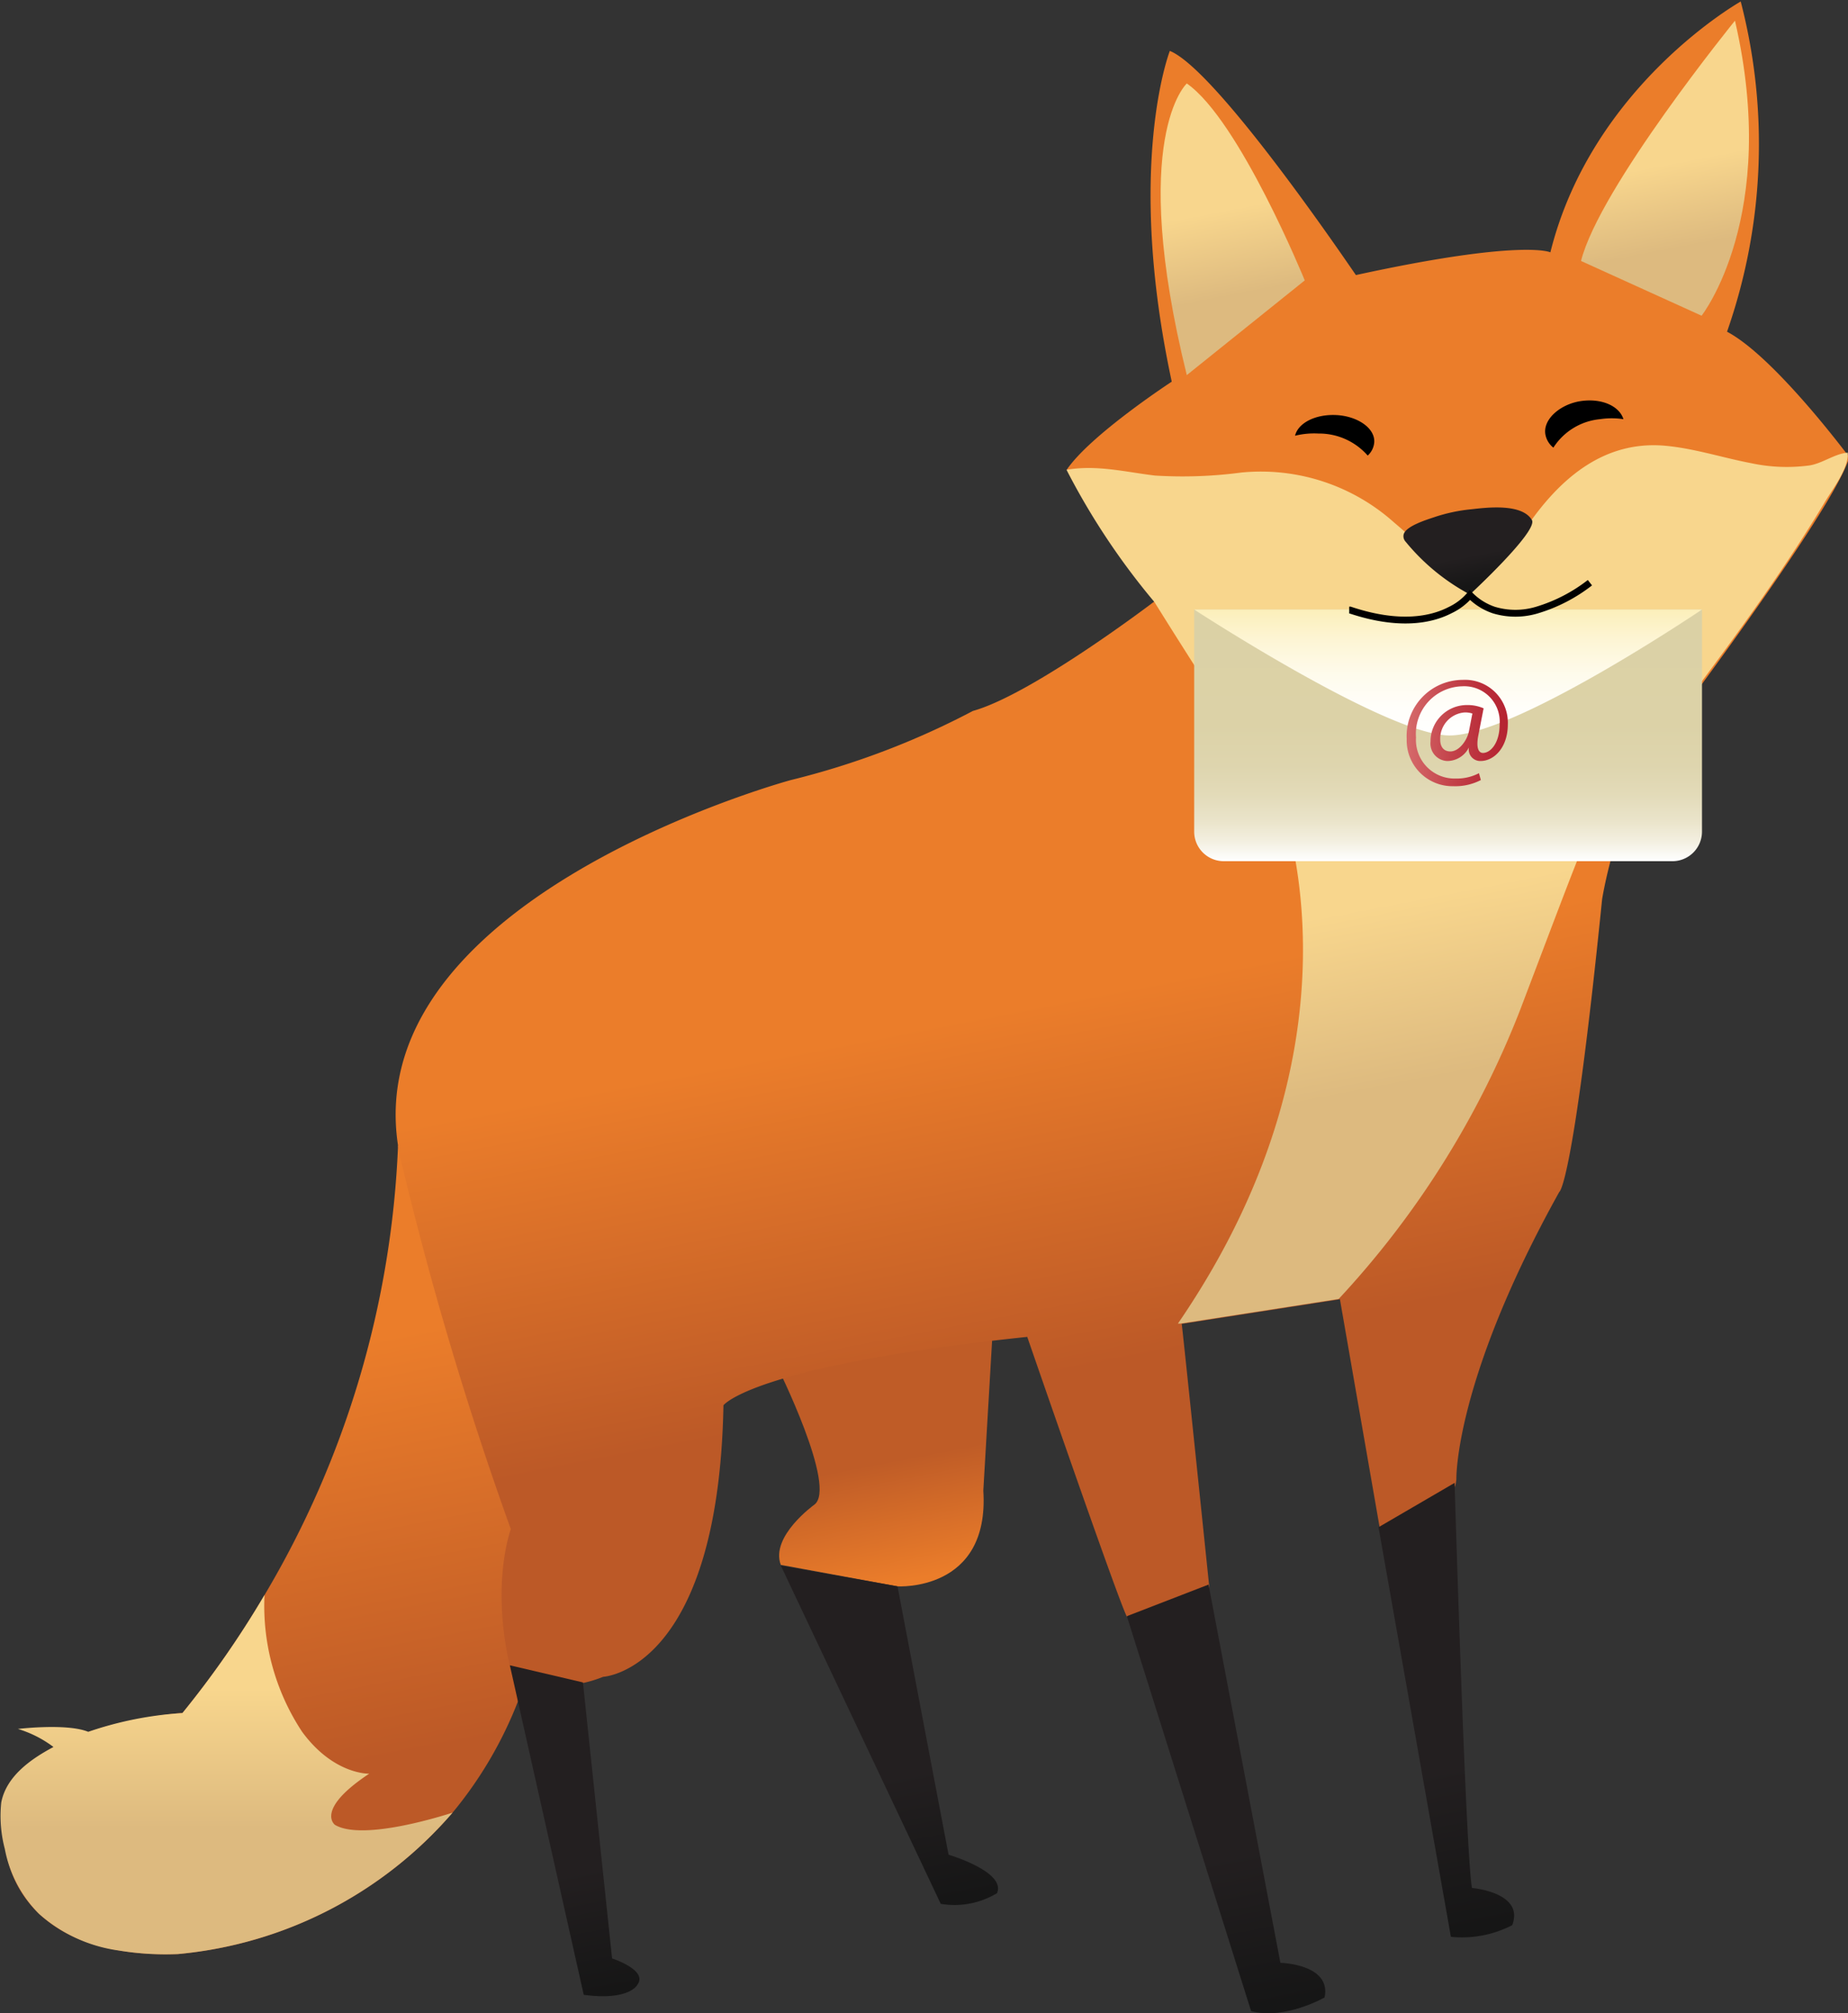 <svg id="Layer_1" data-name="Layer 1" xmlns="http://www.w3.org/2000/svg" xmlns:xlink="http://www.w3.org/1999/xlink" viewBox="0 0 135.05 147.12"><rect x="0" y="0" width="135.05" height="147.12" fill="#333333" stroke="none"/><defs><style>.cls-1{fill:url(#linear-gradient);}.cls-2{fill:url(#linear-gradient-2);}.cls-3{fill:url(#linear-gradient-3);}.cls-4{fill:url(#linear-gradient-4);}.cls-5{fill:url(#linear-gradient-5);}.cls-6{fill:url(#linear-gradient-6);}.cls-7{fill:url(#linear-gradient-7);}.cls-8{fill:url(#linear-gradient-8);}.cls-9{fill:url(#linear-gradient-9);}.cls-10{fill:url(#linear-gradient-10);}.cls-11{fill:url(#linear-gradient-11);}.cls-12{fill:url(#linear-gradient-12);}.cls-13{fill:url(#linear-gradient-13);}.cls-14{fill:url(#linear-gradient-14);}.cls-15{fill:url(#linear-gradient-15);}.cls-16{fill:none;stroke:#000;stroke-miterlimit:10;stroke-width:0.5px;}</style><linearGradient id="linear-gradient" x1="29.55" y1="246.28" x2="29.55" y2="191.07" gradientTransform="matrix(-0.98, 0.19, 0.19, 0.98, 6.86, -106.57)" gradientUnits="userSpaceOnUse"><stop offset="0.2" stop-color="#bc5927"/><stop offset="0.75" stop-color="#eb7d2a"/></linearGradient><linearGradient id="linear-gradient-2" x1="-17.36" y1="229.7" x2="-17.36" y2="212.1" gradientTransform="matrix(-0.98, 0.19, 0.19, 0.98, 6.86, -106.57)" gradientUnits="userSpaceOnUse"><stop offset="0" stop-color="#eb7d2a"/><stop offset="0.5" stop-color="#bf5c27"/></linearGradient><linearGradient id="linear-gradient-3" x1="-43.1" y1="234.85" x2="-43.1" y2="123.02" gradientTransform="matrix(-0.98, 0.19, 0.19, 0.98, 6.86, -106.57)" gradientUnits="userSpaceOnUse"><stop offset="0.16" stop-color="#bc5927"/><stop offset="0.4" stop-color="#eb7d2a"/></linearGradient><linearGradient id="linear-gradient-4" x1="-69.9" y1="214.89" x2="-69.9" y2="151.69" gradientTransform="matrix(-0.98, 0.19, 0.19, 0.98, 6.86, -106.57)" gradientUnits="userSpaceOnUse"><stop offset="0.22" stop-color="#ddba7f"/><stop offset="0.43" stop-color="#f8d68d"/></linearGradient><linearGradient id="linear-gradient-5" x1="-54.39" y1="262.58" x2="-54.39" y2="229.7" gradientTransform="matrix(-0.98, 0.19, 0.19, 0.98, 6.86, -106.57)" gradientUnits="userSpaceOnUse"><stop offset="0" stop-color="#161616"/><stop offset="0.36" stop-color="#231f20"/></linearGradient><linearGradient id="linear-gradient-6" x1="-36.85" y1="265.36" x2="-36.85" y2="233.65" xlink:href="#linear-gradient-5"/><linearGradient id="linear-gradient-7" x1="-13.72" y1="253.26" x2="-13.72" y2="226.45" xlink:href="#linear-gradient-5"/><linearGradient id="linear-gradient-8" x1="10.18" y1="255.07" x2="10.18" y2="229.92" xlink:href="#linear-gradient-5"/><linearGradient id="linear-gradient-9" x1="-71.57" y1="166.13" x2="-71.57" y2="159.98" xlink:href="#linear-gradient-5"/><linearGradient id="linear-gradient-10" x1="-90.53" y1="149.29" x2="-90.53" y2="128.54" gradientTransform="matrix(-0.98, 0.19, 0.19, 0.98, 6.86, -106.57)" gradientUnits="userSpaceOnUse"><stop offset="0.22" stop-color="#ddba7f"/><stop offset="0.52" stop-color="#f8d68d"/></linearGradient><linearGradient id="linear-gradient-11" x1="-58.32" y1="146.53" x2="-58.32" y2="125.59" xlink:href="#linear-gradient-10"/><linearGradient id="linear-gradient-12" x1="16.54" y1="142.81" x2="16.54" y2="116.55" gradientUnits="userSpaceOnUse"><stop offset="0.35" stop-color="#ddba7f"/><stop offset="0.74" stop-color="#f8d68d"/></linearGradient><linearGradient id="linear-gradient-13" x1="105.83" y1="62.93" x2="105.83" y2="44.54" gradientUnits="userSpaceOnUse"><stop offset="0" stop-color="#fff"/><stop offset="0.01" stop-color="#fdfdfb"/><stop offset="0.08" stop-color="#f3efe0"/><stop offset="0.16" stop-color="#eae4ca"/><stop offset="0.26" stop-color="#e3dbb9"/><stop offset="0.38" stop-color="#ded5ae"/><stop offset="0.54" stop-color="#dcd2a7"/><stop offset="1" stop-color="#dbd1a5"/></linearGradient><linearGradient id="linear-gradient-14" x1="105.83" y1="53.74" x2="105.83" y2="44.54" gradientUnits="userSpaceOnUse"><stop offset="0" stop-color="#fff"/><stop offset="0.22" stop-color="#fffefa"/><stop offset="0.48" stop-color="#fefbec"/><stop offset="0.76" stop-color="#fdf5d4"/><stop offset="1" stop-color="#fcefba"/></linearGradient><linearGradient id="linear-gradient-15" x1="102.8" y1="53.55" x2="110.19" y2="53.55" gradientUnits="userSpaceOnUse"><stop offset="0" stop-color="#d66b6b"/><stop offset="0.04" stop-color="#d46768"/><stop offset="0.45" stop-color="#c3424a"/><stop offset="0.79" stop-color="#b92b38"/><stop offset="1" stop-color="#b52331"/></linearGradient></defs><title>contacto</title><path class="cls-1" d="M.44,135.08s.36,8.1,12.57,7.71a30.14,30.14,0,0,0,20.06-10.33,29.48,29.48,0,0,0,4.78-8.13L39,103.58,32.51,89.76l-3.42-6.07a69.78,69.78,0,0,1-9.75,32.85h0a69.49,69.49,0,0,1-6,8.63S-2.42,126.21.44,135.08Z"/><path class="cls-2" d="M65.59,115.92s6.75.42,6.27-7l.71-12.12-15.8,3s4.46,8.92,2.73,10.16c0,0-3.22,2.31-2.44,4.39Z"/><path class="cls-3" d="M29.5,85.62a251.83,251.83,0,0,0,7.83,26.12s-1.47,3.94-.07,10c0,0,2.44,2.54,6.82.79,0,0,8.42-.41,8.79-19.84,0,0,2.07-2.88,22.2-5,0,0,6.69,19.39,7.29,20.46,0,0,6.12-.77,6-2.31,0,0-1.86-18-2-19.1h0l11.56-1.8,2.91,16.71s5.37-.63,5.6-3.55c0,0-.18-7.16,7.52-21,0,0,1-.33,3.13-21.38,0,0,1.16-7.54,5.19-13h0a13.45,13.45,0,0,1,1-1.24s10.95-14.64,11.87-18.08c0,0-5.45-7.33-8.93-9.16a41.47,41.47,0,0,0,1-24.13s-10.87,6.11-13.91,18.33c0,0-2-1-14.21,1.66C99,20,89,5.14,85.49,3.72c0,0-3.26,8.34.14,24.17,0,0-5.93,3.87-7.67,6.43h0c.24.31,6.2,7.87,6.4,9.63,0,0-8.91,6.79-13.26,8A58.28,58.28,0,0,1,57.8,57S24.1,66.12,29.5,85.62Z"/><path class="cls-4" d="M86.08,96.72l.19,0,11.56-1.8A66.26,66.26,0,0,0,111.09,73.8c4.8-12.62,5.5-14.77,7.29-17.07a33.26,33.26,0,0,1,3.81-4.12,13.45,13.45,0,0,1,1-1.24c3.53-4.72,7.06-9.52,10.1-14.57.58-1,1.83-2.56,1.74-3.72-.9.05-1.84.78-2.79.93a12.4,12.4,0,0,1-4.25-.16c-2.11-.4-4.18-1.09-6.33-1.28-4.41-.38-7.6,2.34-10,5.8l-4.27,5.06c.22-.26-5.13-4.94-5.5-5.24a14.6,14.6,0,0,0-11.18-3.66,32.51,32.51,0,0,1-6.31.22c-2.16-.26-4.25-.8-6.46-.42A51.87,51.87,0,0,0,84.37,44s5.37,8.66,8.85,13.55C93.22,57.51,100.93,75.07,86.08,96.72Z"/><path class="cls-5" d="M106.3,108.36s.81,27.14,1.27,29.6c0,0,3.86.32,2.94,2.72a8,8,0,0,1-4.48.85l-5.29-29.93Z"/><path class="cls-6" d="M88.32,115.79l5.25,27.64s3.74.08,3.23,2.53c0,0-2.89,1.66-5.37,1L82.35,118.1Z"/><path class="cls-7" d="M65.59,115.92l3.73,19.61s4.22,1.24,3.54,2.81a6,6,0,0,1-4.11.78L57.06,114.4Z"/><path class="cls-8" d="M42.6,122.94l2.13,20.17s2.65.85,1.85,1.92c0,0-.56,1.19-3.92.74l-5.4-24.08Z"/><path class="cls-9" d="M107.42,43.44s5-4.62,4.53-5.44c-.72-1.22-3.26-.92-4.39-.79a12.16,12.16,0,0,0-2.74.58c-.53.18-2.06.64-2.24,1.25a.58.58,0,0,0,.13.53A15.46,15.46,0,0,0,107.42,43.44Z"/><path class="cls-10" d="M126.79,1.51s-9.91,12.21-11.25,17.56l8.81,4S130.09,15.79,126.79,1.51Z"/><path class="cls-11" d="M95.35,20.49S90.57,8.77,86.73,6.1c0,0-4.3,3.89,0,21.31Z"/><path d="M100.43,32.29a1.46,1.46,0,0,1-.48,1,4.72,4.72,0,0,0-3.61-1.61,5.82,5.82,0,0,0-1.7.16c.22-.92,1.47-1.58,3-1.51S100.47,31.26,100.43,32.29Z"/><path d="M112.93,31.71a1.58,1.58,0,0,0,.59,1,4.56,4.56,0,0,1,3.41-2.08,5.76,5.76,0,0,1,1.71,0c-.32-1-1.65-1.54-3.12-1.32S112.77,30.61,112.93,31.71Z"/><path class="cls-12" d="M33.07,132.46A30.14,30.14,0,0,1,13,142.79a20.82,20.82,0,0,1-4.32-.26,11,11,0,0,1-5.83-2.68A9.09,9.09,0,0,1,.35,135.1a9.45,9.45,0,0,1-.26-3.38c.36-1.9,2.13-3.17,3.82-4.06a8.28,8.28,0,0,0-2.6-1.32s3.58-.43,5.14.21a26,26,0,0,1,6.88-1.37,69.49,69.49,0,0,0,6-8.63,16.71,16.71,0,0,0,2.75,10c2.31,3.15,4.9,3.06,4.9,3.06-4,2.65-2.5,3.74-2.5,3.74C26.56,134.58,32.67,132.58,33.07,132.46Z"/><path class="cls-13" d="M124.38,44.54V60.77a2.16,2.16,0,0,1-2.16,2.16H89.43a2.16,2.16,0,0,1-2.16-2.16V44.54h11.4c3.65,1.22,6,.69,7.31,0h3.19a5.45,5.45,0,0,0,3.15,0Z"/><path class="cls-14" d="M124.38,44.54s-13.85,9.36-18.56,9.2-18.55-9.2-18.55-9.2h11.4c3.65,1.22,6,.69,7.31,0h3.19a5.45,5.45,0,0,0,3.15,0Z"/><path class="cls-15" d="M108.22,57a4.07,4.07,0,0,1-2,.45A3.35,3.35,0,0,1,102.8,54a4.11,4.11,0,0,1,4.11-4.32,3.13,3.13,0,0,1,3.28,3.25c0,1.69-1,2.68-2,2.68a.84.84,0,0,1-.84-1h0a1.78,1.78,0,0,1-1.59,1,1.28,1.28,0,0,1-1.22-1.42,2.66,2.66,0,0,1,2.67-2.67,2.92,2.92,0,0,1,1.21.24l-.39,2c-.16.85,0,1.25.34,1.26.58,0,1.22-.76,1.22-2.06a2.59,2.59,0,0,0-2.73-2.81,3.47,3.47,0,0,0-3.38,3.74,2.82,2.82,0,0,0,2.9,3,3.5,3.5,0,0,0,1.7-.39Zm-.62-4.86a1.7,1.7,0,0,0-.56-.08,1.93,1.93,0,0,0-1.79,2c0,.49.24.85.74.85.65,0,1.25-.83,1.37-1.53Z"/><path class="cls-16" d="M116.19,42.58a11.79,11.79,0,0,1-3.87,2,5.45,5.45,0,0,1-3.15,0,4.43,4.43,0,0,1-1.75-1.1,4.35,4.35,0,0,1-1.44,1.1c-1.33.69-3.66,1.22-7.31,0l-.07,0"/></svg>